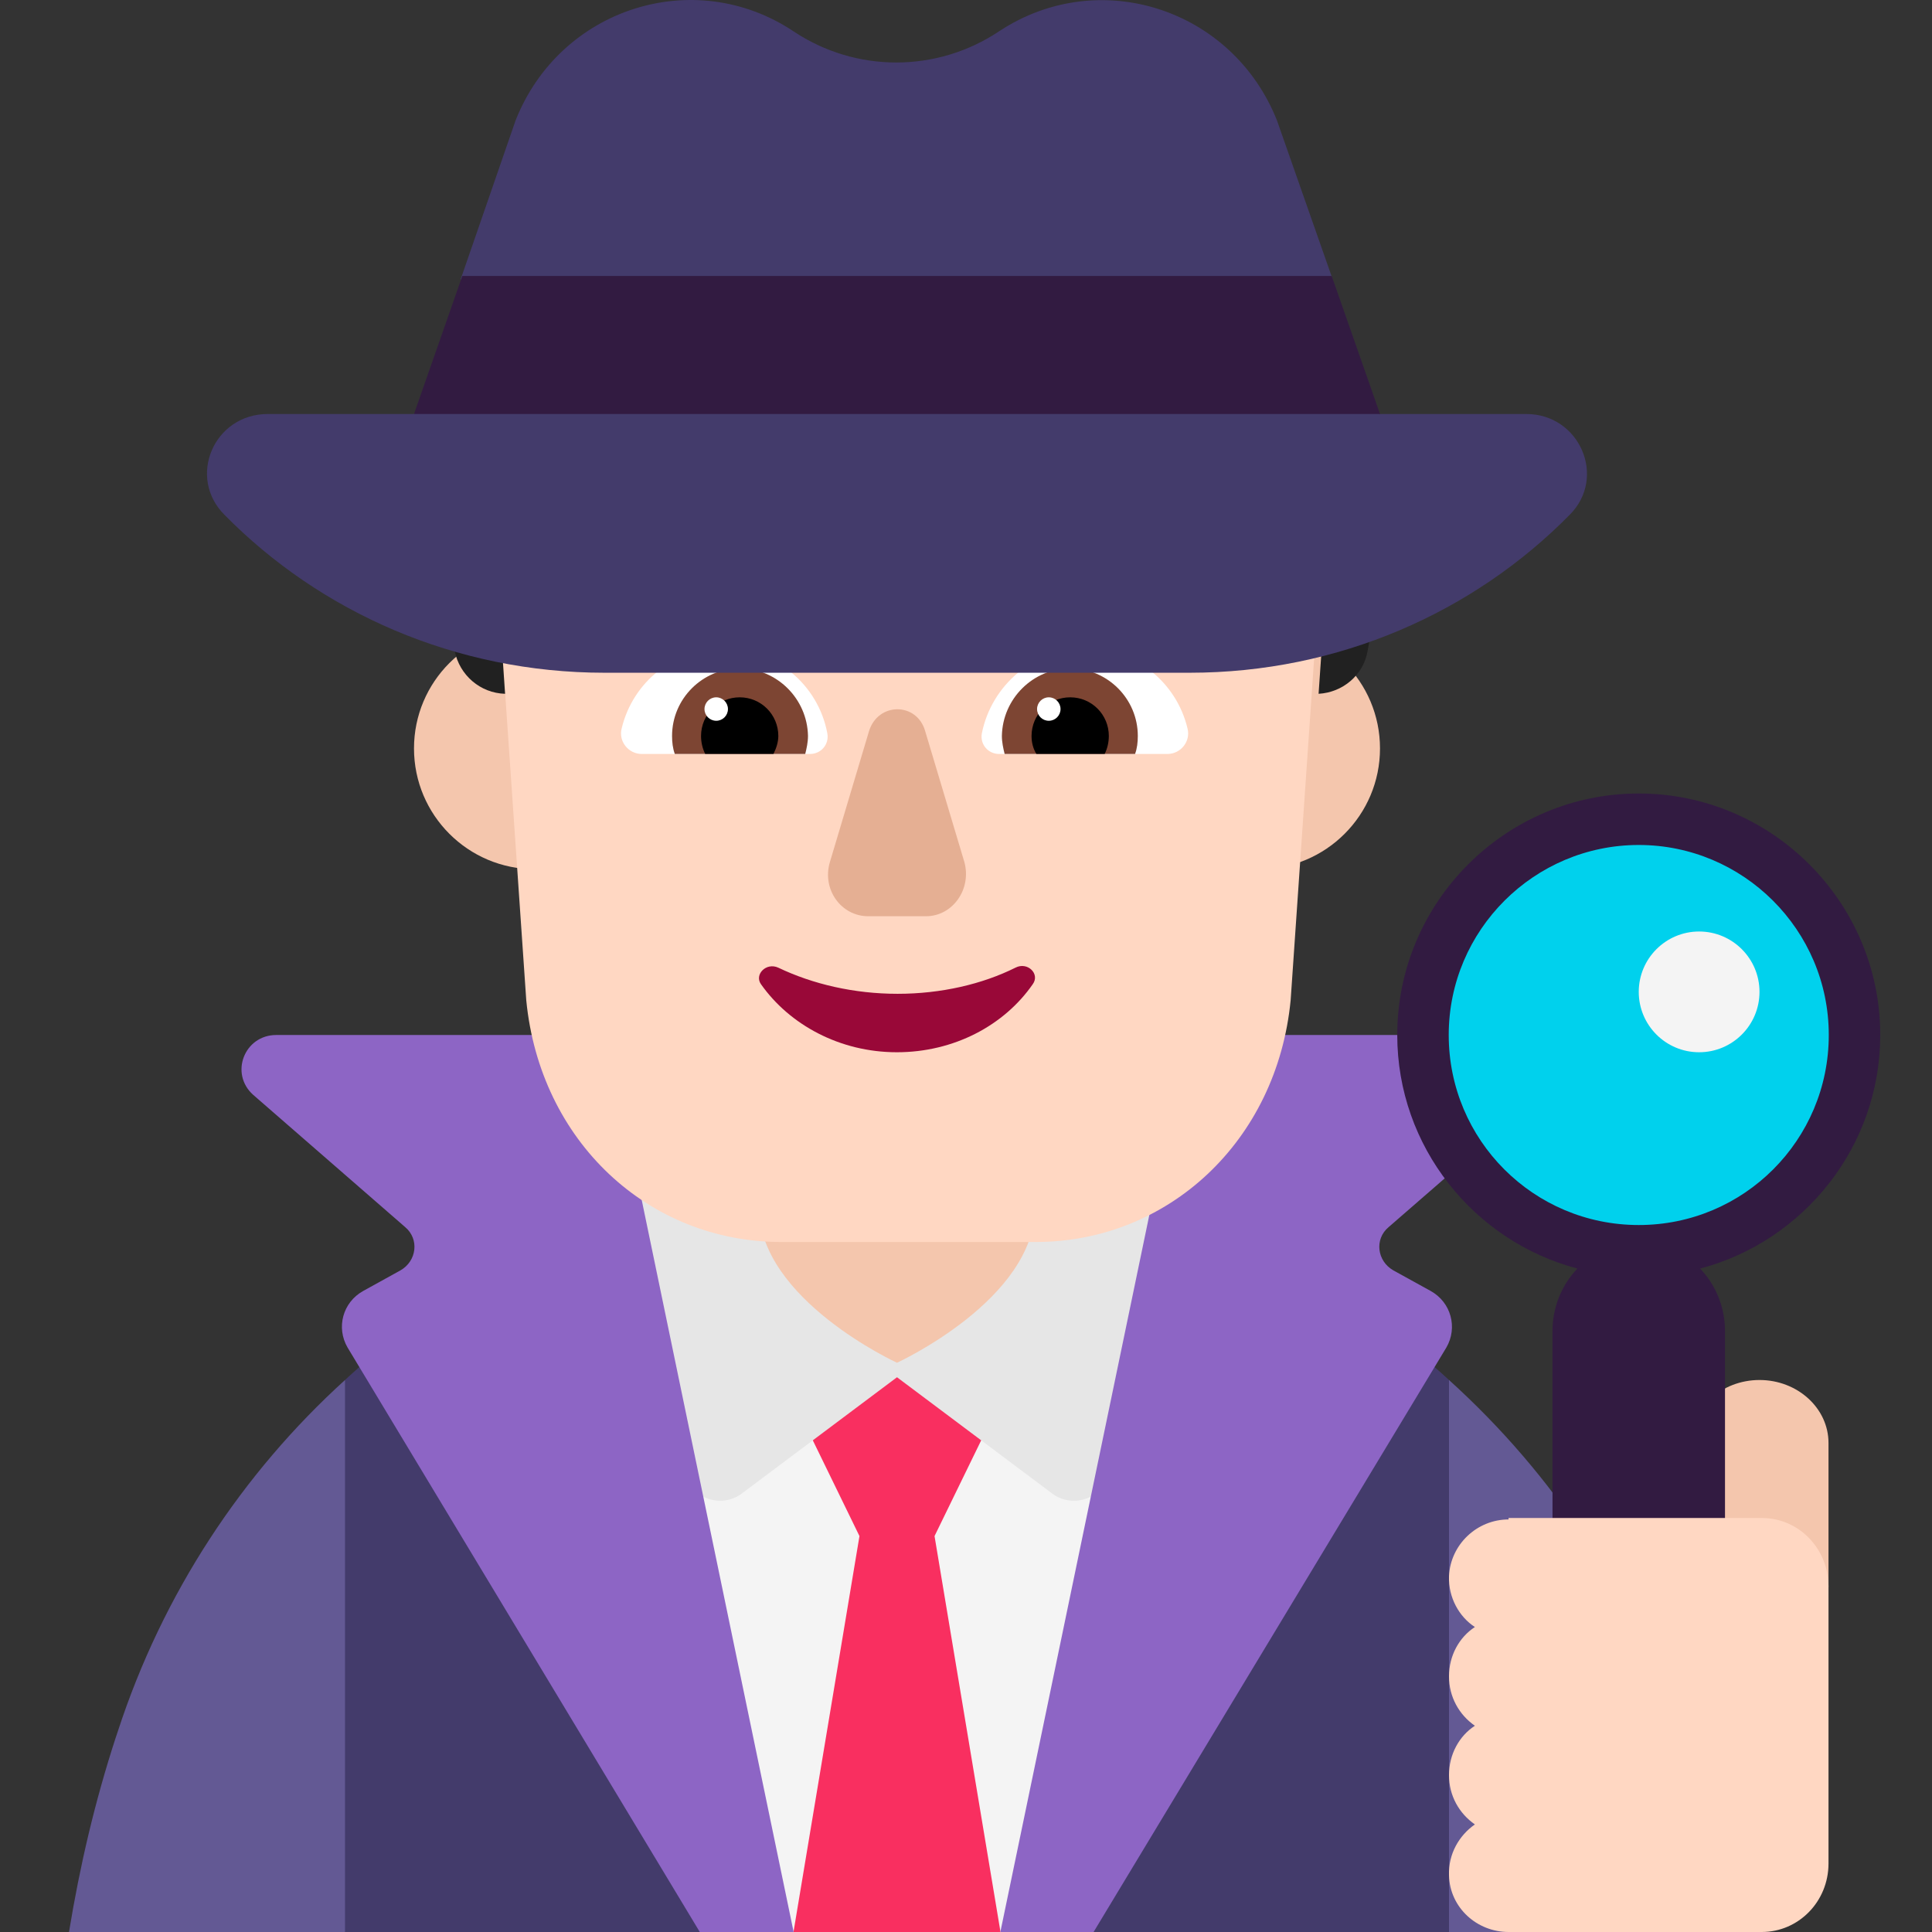 <svg viewBox="2 2 28 28" xmlns="http://www.w3.org/2000/svg">
<rect x="2" y="2" width="28" height="28" fill="#333333" stroke="none"/>
<path d="M11.5 12.847C11.5 13.813 10.716 14.597 9.75 14.597C8.784 14.597 8 13.813 8 12.847C8 11.88 8.784 11.097 9.75 11.097C10.716 11.097 11.5 11.88 11.5 12.847Z" fill="#F4C6AD"/>
<path d="M22 12.847C22 13.813 21.216 14.597 20.25 14.597C19.284 14.597 18.5 13.813 18.5 12.847C18.5 11.88 19.284 11.097 20.25 11.097C21.216 11.097 22 11.88 22 12.847Z" fill="#F4C6AD"/>
<path d="M23 29.99L24.912 26.316L23 22C20.884 20.048 18.053 19 15.02 19C11.967 19 9.126 20.028 7 22L5.483 26.316L7 30H23V29.99Z" fill="#433B6B"/>
<path d="M7 22V30H3C3.157 29.042 3.376 28.105 3.679 27.177L3.71 27.085C4.358 25.098 5.507 23.355 7 22Z" fill="#635994"/>
<path d="M26.335 27.147C26.626 28.081 26.855 29.035 27 30H23V22C24.517 23.371 25.691 25.127 26.335 27.147Z" fill="#635994"/>
<path d="M15.006 19C13.619 19 12.28 19.17 11 19.491L13.373 30H16.669L19 19.481C17.721 19.17 16.381 19 15.006 19Z" fill="#F4F4F4"/>
<path d="M14.456 24.262L13.25 21.787H16.75L15.544 24.262L16.5 30H13.5L14.456 24.262Z" fill="#F92F60"/>
<path d="M12.75 23.646L15 21.96L17.25 23.646C17.548 23.869 17.988 23.713 18.059 23.367L19 19H11L11.941 23.367C12.012 23.713 12.452 23.869 12.75 23.646Z" fill="#E6E6E6"/>
<path d="M15 21.75C15 21.75 13 20.833 13 19.5V17.75H17V19.5C17 20.833 15 21.75 15 21.75Z" fill="#F4C6AD"/>
<path d="M10.804 17L13.5 29.99V30H12.142L7.037 21.529C6.869 21.24 6.968 20.874 7.263 20.71L7.804 20.411C8.04 20.276 8.079 19.959 7.873 19.785L5.669 17.867C5.325 17.559 5.541 17 6.004 17H10.804Z" fill="#8D65C5"/>
<path d="M19.199 17L16.5 29.99V30H17.849L22.962 21.529C23.129 21.24 23.03 20.874 22.735 20.71L22.193 20.411C21.957 20.276 21.917 19.959 22.124 19.785L24.331 17.867C24.675 17.559 24.459 17 23.996 17H19.199Z" fill="#8D65C5"/>
<path d="M27.5 22C28.051 22 28.5 22.409 28.5 22.912V25H26.5V22.912C26.5 22.409 26.949 22 27.5 22Z" fill="#F4C6AD"/>
<path d="M25.75 20C27.407 20 28.75 18.657 28.75 17C28.75 15.343 27.407 14 25.75 14C24.093 14 22.75 15.343 22.75 17C22.75 18.657 24.093 20 25.75 20Z" fill="#00D1ED"/>
<path d="M24.861 20.385C23.362 19.99 22.25 18.619 22.25 17C22.25 15.073 23.823 13.5 25.75 13.5C27.677 13.5 29.25 15.073 29.25 17C29.25 18.619 28.138 19.99 26.639 20.385C26.862 20.618 27 20.938 27 21.29V24.49C27 25.2 26.438 25.78 25.75 25.78C25.062 25.78 24.5 25.2 24.5 24.49V21.29C24.5 20.938 24.638 20.618 24.861 20.385ZM22.996 17C22.996 18.523 24.227 19.754 25.75 19.754C27.273 19.754 28.504 18.523 28.504 17C28.504 15.477 27.263 14.246 25.75 14.246C24.237 14.246 22.996 15.477 22.996 17Z" fill="#321B41"/>
<path d="M26.625 17.25C27.108 17.25 27.5 16.858 27.5 16.375C27.5 15.892 27.108 15.5 26.625 15.5C26.142 15.5 25.75 15.892 25.75 16.375C25.75 16.858 26.142 17.25 26.625 17.25Z" fill="#F4F4F4"/>
<path d="M23.863 24.021C23.406 24.021 23.021 24.384 23 24.843C22.99 25.153 23.146 25.431 23.375 25.58C23.146 25.73 23 25.996 23 26.295C23 26.594 23.146 26.851 23.375 27.011C23.146 27.16 23 27.427 23 27.726C23 28.025 23.146 28.281 23.375 28.441C23.146 28.601 22.99 28.868 23 29.178C23.011 29.648 23.406 30 23.863 30H27.533C28.063 30 28.5 29.562 28.5 29.007V24.993C28.5 24.448 28.074 24 27.533 24H23.863V24.021Z" fill="#FFD7C2"/>
<path d="M14.654 4C11.465 4 8.951 6.754 9.18 9.995L9.627 16.496C9.826 18.542 11.396 20 13.323 20H17.009C18.927 20 20.506 18.542 20.705 16.496L21.152 9.995C21.371 6.754 18.857 4 15.678 4H14.654V4Z" fill="#FFD7C2"/>
<path d="M8.59 11.435L8.16 9.105H9.97C9.91 9.185 9.84 9.255 9.77 9.325L9.56 9.515C9.31 9.745 9.18 10.065 9.21 10.395C9.25 11.045 9.32 12.055 9.32 12.055C8.96 12.045 8.66 11.785 8.59 11.435Z" fill="#212121"/>
<path d="M20.63 9.325C20.55 9.255 20.49 9.185 20.43 9.105H22.25L21.82 11.435C21.76 11.785 21.46 12.035 21.11 12.055C21.11 12.055 21.18 11.055 21.22 10.405C21.24 10.075 21.11 9.745 20.86 9.525L20.63 9.325Z" fill="#212121"/>
<path d="M11.01 12.556C11.17 11.886 11.77 11.396 12.49 11.396C13.24 11.396 13.86 11.927 13.99 12.627C14.02 12.787 13.9 12.927 13.74 12.927H11.3C11.11 12.927 10.96 12.746 11.01 12.556Z" fill="white"/>
<path d="M19.21 12.556C19.05 11.886 18.45 11.396 17.73 11.396C16.99 11.396 16.37 11.927 16.23 12.627C16.2 12.787 16.32 12.927 16.48 12.927H18.92C19.11 12.927 19.26 12.746 19.21 12.556Z" fill="white"/>
<path d="M11.74 12.666C11.74 12.127 12.18 11.687 12.72 11.687C13.26 11.687 13.7 12.127 13.71 12.666C13.71 12.757 13.69 12.847 13.67 12.927H11.78C11.75 12.847 11.74 12.757 11.74 12.666Z" fill="#7D4533"/>
<path d="M18.49 12.666C18.49 12.127 18.05 11.687 17.51 11.687C16.97 11.687 16.53 12.127 16.52 12.666C16.52 12.757 16.54 12.847 16.56 12.927H18.45C18.48 12.847 18.49 12.757 18.49 12.666Z" fill="#7D4533"/>
<path d="M12.72 12.106C13.03 12.106 13.28 12.356 13.28 12.666C13.28 12.756 13.25 12.846 13.21 12.926H12.22C12.18 12.846 12.16 12.756 12.16 12.666C12.16 12.356 12.41 12.106 12.72 12.106Z" fill="black"/>
<path d="M17.51 12.106C17.2 12.106 16.95 12.356 16.95 12.666C16.95 12.756 16.97 12.846 17.02 12.926H18.01C18.05 12.846 18.07 12.756 18.07 12.666C18.07 12.356 17.82 12.106 17.51 12.106Z" fill="black"/>
<path d="M12.55 12.276C12.55 12.37 12.474 12.446 12.38 12.446C12.286 12.446 12.21 12.37 12.21 12.276C12.21 12.183 12.286 12.106 12.38 12.106C12.474 12.106 12.55 12.183 12.55 12.276Z" fill="white"/>
<path d="M17.37 12.276C17.37 12.37 17.294 12.446 17.2 12.446C17.106 12.446 17.03 12.37 17.03 12.276C17.03 12.183 17.106 12.106 17.2 12.106C17.294 12.106 17.37 12.183 17.37 12.276Z" fill="white"/>
<path d="M14.594 12.598L14.028 14.492C13.909 14.886 14.187 15.279 14.585 15.279H15.419C15.807 15.279 16.085 14.886 15.976 14.492L15.409 12.598C15.29 12.173 14.724 12.173 14.594 12.598Z" fill="#E5AF93"/>
<path d="M15.009 16.403C14.378 16.403 13.779 16.263 13.279 16.024C13.104 15.944 12.93 16.124 13.028 16.263C13.442 16.851 14.171 17.25 14.998 17.25C15.825 17.25 16.554 16.861 16.968 16.263C17.076 16.114 16.891 15.934 16.717 16.024C16.238 16.263 15.64 16.403 15.009 16.403Z" fill="#990838"/>
<path d="M20.507 3.746L21.225 5.794L21.313 6.045L20.507 7.149L21.995 8L24.12 8C24.892 8 25.294 8.917 24.748 9.462C23.358 10.873 21.401 11.75 19.239 11.75H10.763C8.601 11.75 6.644 10.873 5.254 9.462C4.708 8.917 5.099 8 5.882 8L7.995 8L9.472 7.023L8.677 6.045L8.764 5.794L9.472 3.746C10.117 2.113 12.062 1.498 13.497 2.452C14.402 3.057 15.577 3.057 16.482 2.452C17.928 1.498 19.862 2.123 20.507 3.746Z" fill="#433B6B"/>
<path d="M13.658 8H16.342H22L21.3 6H8.7L8 8H13.658Z" fill="#321B41"/>
</svg>
